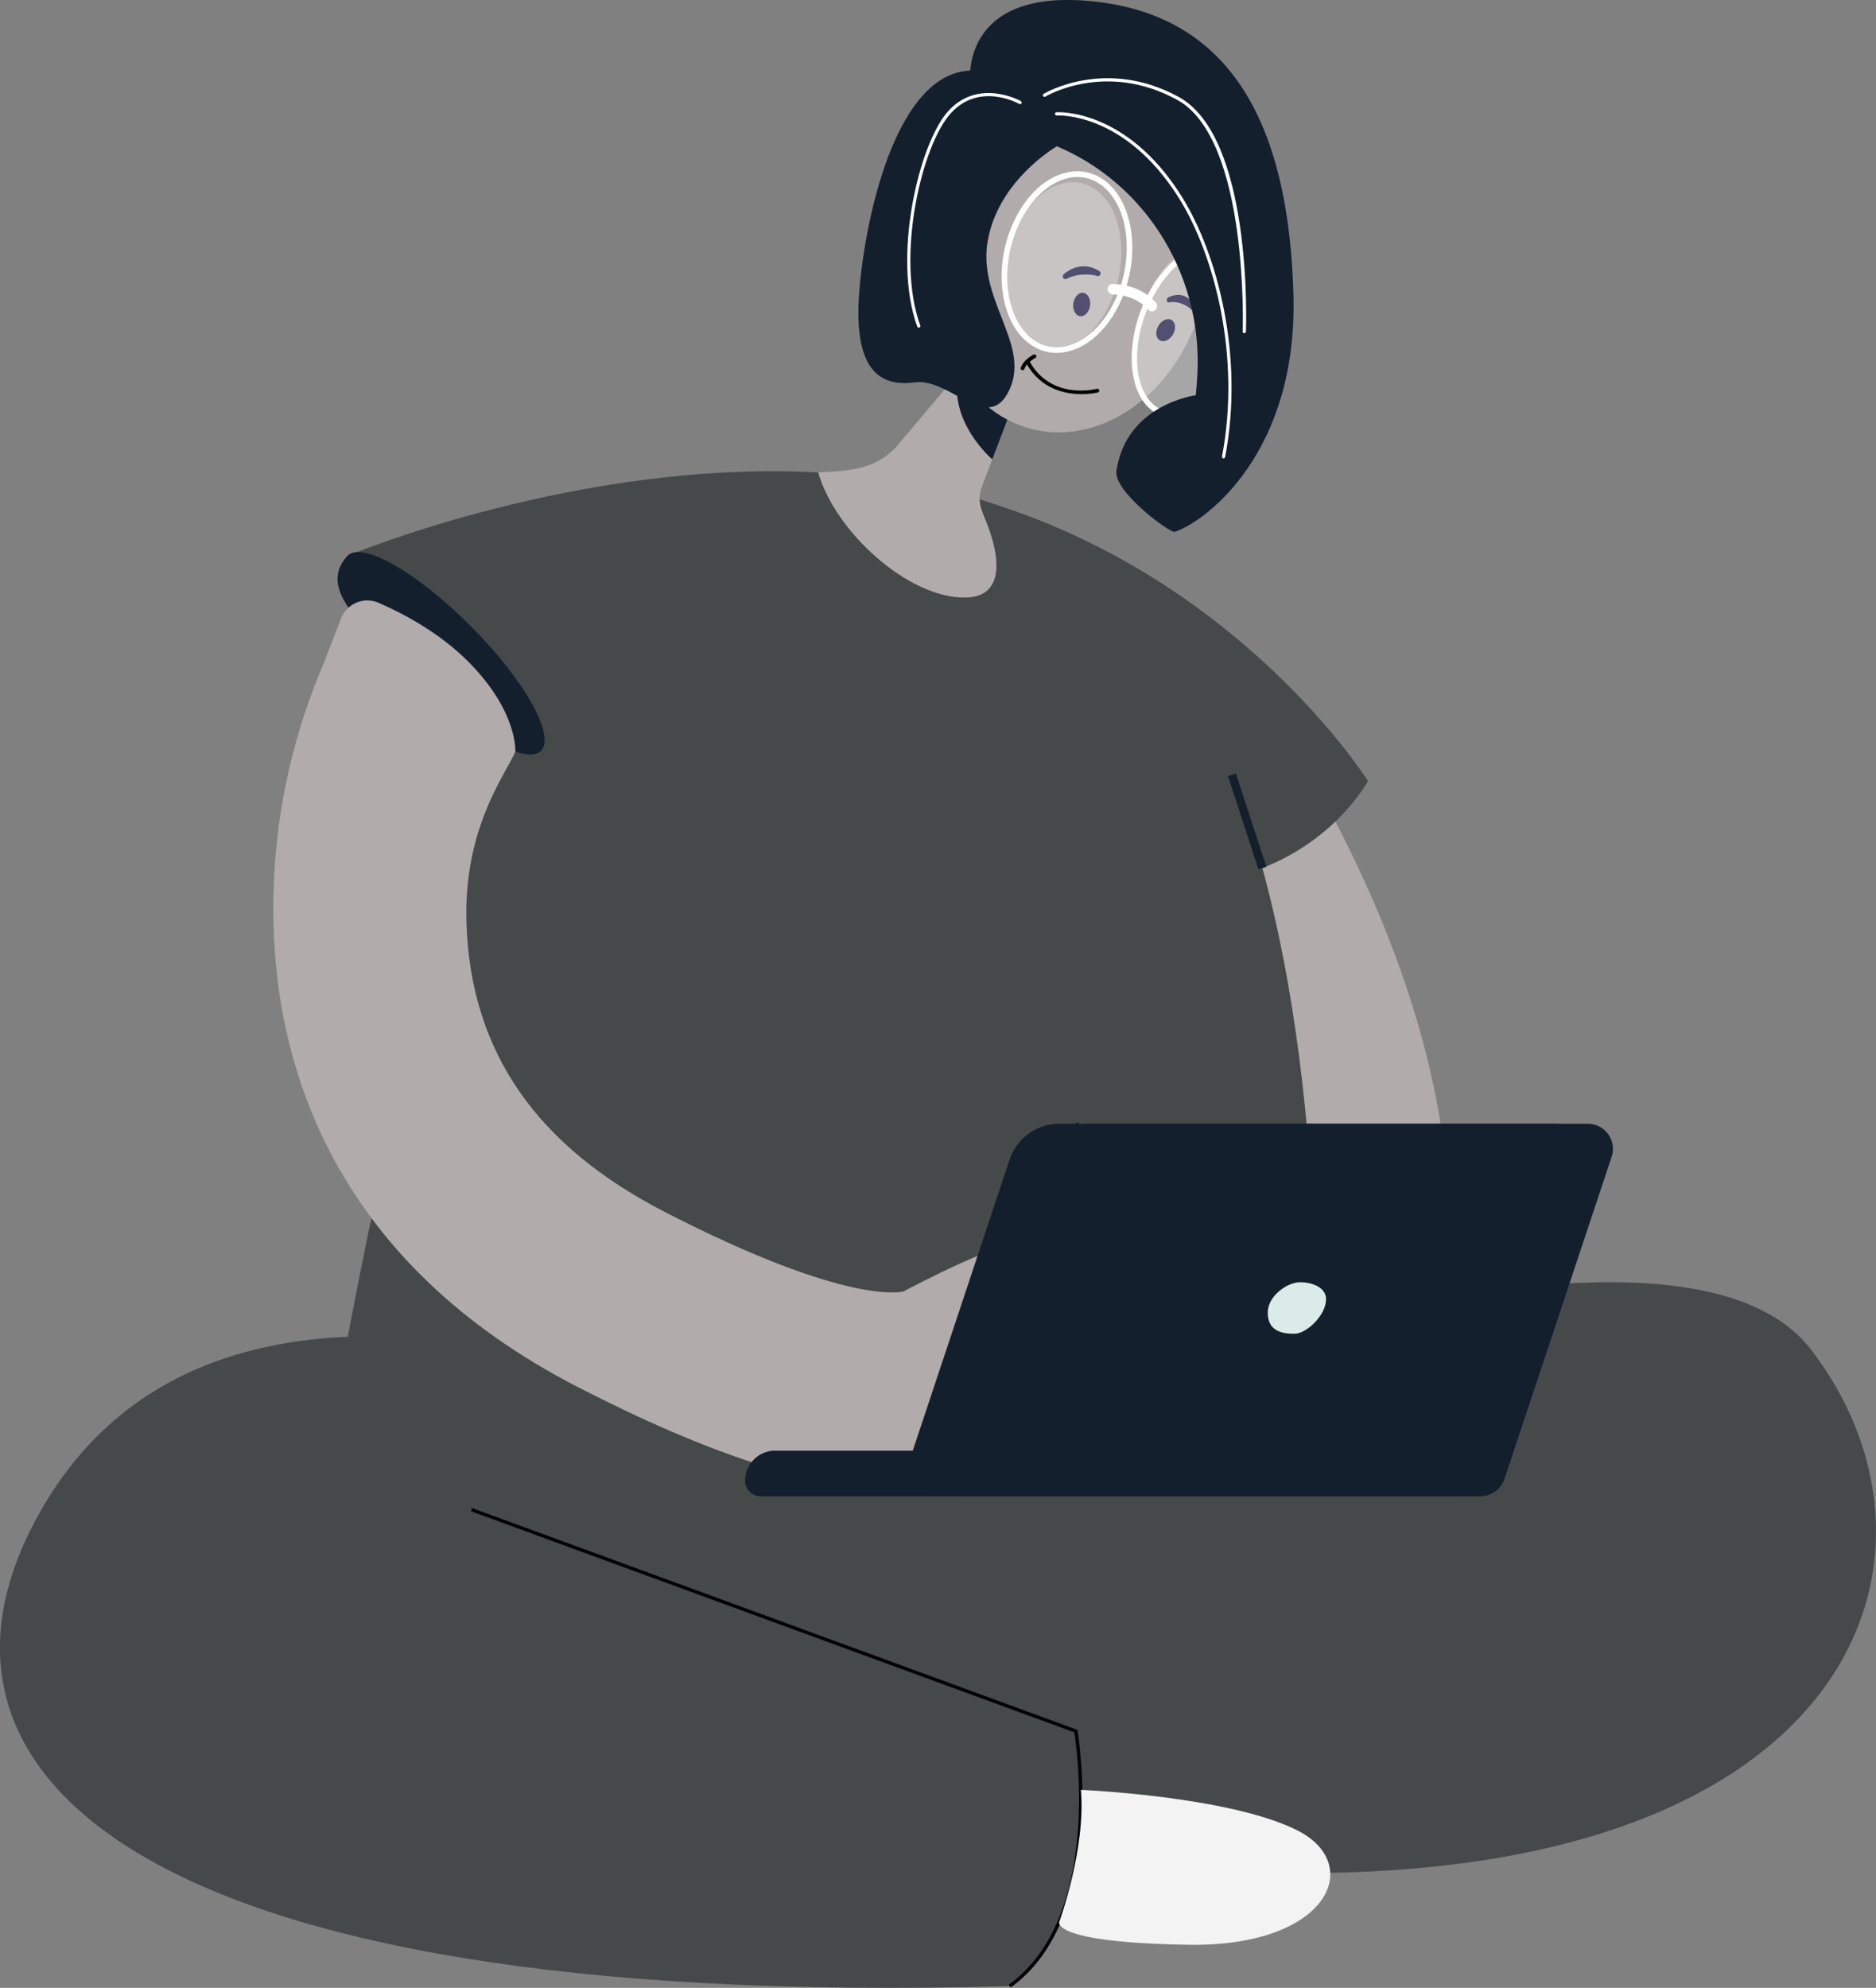 <svg width="420" height="445" viewBox="0 0 420 445" fill="none" xmlns="http://www.w3.org/2000/svg">
<rect x="0" y="0" width="420" height="445" fill="#808080" stroke="none"/>
<g clip-path="url(#clip0_173_447)">
<path d="M289.576 167.191C293.347 173.955 331.264 233.08 323.331 290.899L282.075 275.879L263.219 197.937L289.576 167.191Z" fill="#B1ABAB"/>
<path d="M124.819 142.96C124.819 142.96 150.167 97.195 211.886 109.85C273.584 122.505 307.278 211.422 290.524 387.534C290.524 387.534 192.494 348.303 65.017 379.92C65.017 379.92 85.995 209.368 124.819 142.96Z" fill="#454949"/>
<path d="M77.752 124.476L121.131 168.063C121.131 168.063 232.328 198.31 263.219 197.937C294.109 197.584 306.268 174.847 306.268 174.847C306.268 174.847 280.199 133.293 227.465 114.497C222.519 112.733 217.326 111.157 211.906 109.85C202.798 107.651 193.545 106.385 184.354 105.825C129.744 102.547 77.773 124.455 77.773 124.455L77.752 124.476Z" fill="#454949"/>
<path d="M77.751 124.475C70.827 132.068 81.502 140.346 93.496 152.379C105.468 164.411 117.853 171.444 121.13 168.063C124.407 164.681 117.38 152.192 105.386 140.159C93.413 128.127 80.925 120.99 77.751 124.475Z" fill="#131F2D"/>
<path d="M115.36 168.229C115.36 168.229 115.999 159.515 105.139 148.416C98.585 141.715 90.301 137.338 84.737 134.932C81.44 133.5 77.607 135.118 76.309 138.521L72.826 147.545L89.024 158.042L115.36 168.249V168.229Z" fill="#B1ABAB"/>
<path d="M191.999 329.694C191.999 329.694 58.195 256.689 10.221 336.333C-25.286 395.293 28.087 450.187 226.042 444.606C226.042 444.606 245.599 435.374 240.839 387.534C238.943 368.572 191.978 329.694 191.978 329.694H191.999Z" fill="#454949"/>
<path d="M191.999 329.694C191.999 329.694 370.212 256.192 405.471 302.144C446.006 354.942 407.141 444.606 219.283 412.553L196.388 387.534L191.999 329.694Z" fill="#454949"/>
<path d="M226.27 444.917L225.837 444.295C246.63 429.358 241.025 391.019 240.53 387.804L105.448 338.304L105.696 337.598L241.189 387.243L241.231 387.451C241.313 387.866 248.258 429.109 226.29 444.896L226.27 444.917Z" fill="#020202"/>
<path d="M241.993 400.687C241.993 400.687 274.841 402.035 290.256 409.649C305.691 417.263 297.448 435.851 266.124 435.353C234.801 434.855 237.171 430.167 237.171 430.167C237.171 430.167 243.126 413.84 241.993 400.687Z" fill="#F3F3F3"/>
<path d="M199.954 333.2C210.835 333.2 219.758 330.441 227.012 324.923C240.695 314.529 243.23 297.974 241.251 286.937L228.166 279.282C227.506 275.672 202.262 289.094 202.303 289.094C202.18 289.136 190.248 292.621 148.848 271.315C120.018 256.482 105.49 235.446 104.439 206.982C103.635 185.531 113.135 173.477 115.381 168.249C115.67 167.544 101.45 153.188 101.863 151.736L91.188 146.28C91.538 145.056 80.925 140.844 81.09 140.491L72.868 147.545C68.808 157.005 60.174 178.726 61.287 208.642C62.441 239.719 75.197 282.622 129.353 310.504C158.883 325.69 182.067 333.221 199.995 333.221L199.954 333.2Z" fill="#B1ABAB"/>
<path d="M208.733 334.943H324.217C326.628 334.943 328.771 333.387 329.554 331.105L353.562 258.951C354.778 255.32 352.057 251.565 348.225 251.565H237.171C232.102 251.565 227.609 254.802 226.022 259.615L203.416 327.557C202.2 331.188 204.92 334.943 208.753 334.943H208.733Z" fill="#131F2D"/>
<path d="M215.987 334.943H331.471C333.882 334.943 336.025 333.387 336.808 331.105L360.816 258.951C362.032 255.32 359.311 251.565 355.478 251.565H244.425C239.356 251.565 234.863 254.802 233.276 259.615L210.67 327.557C209.454 331.188 212.174 334.943 215.987 334.943Z" fill="#131F2D"/>
<path d="M296.891 290.899C296.891 288.161 293.759 287.041 291.018 287.041C288.277 287.041 283.806 290.049 283.826 293.887C283.847 298.036 287.082 298.575 289.802 298.575C292.523 298.575 296.871 294.385 296.871 290.899H296.891Z" fill="#DAEBE8"/>
<path d="M173.535 324.757H331.533V334.943H170.238C168.363 334.943 166.817 333.408 166.817 331.499C166.817 327.765 169.826 324.736 173.535 324.736V324.757Z" fill="#131F2D"/>
<path d="M224.188 288.036L223.467 287.85C223.693 286.958 229.216 266.149 232.926 259.428C236.697 252.602 241.313 251.254 241.498 251.212L241.704 251.939C241.704 251.939 237.191 253.266 233.585 259.801C229.917 266.44 224.25 287.829 224.188 288.057V288.036Z" fill="#131F2D"/>
<path d="M207.126 325.13V324.383C210.918 324.383 211.845 322.807 211.866 322.786L220.83 295.795L221.551 296.044L212.546 323.097C212.484 323.242 211.412 325.151 207.126 325.151V325.13Z" fill="#131F2D"/>
<path d="M96.133 270.651C95.721 270.651 95.288 270.589 94.856 270.465C92.362 269.801 89.642 267.291 87.725 263.93C84.799 258.785 84.717 253.453 87.54 251.793C88.426 251.275 89.518 251.171 90.693 251.482C93.186 252.146 95.907 254.656 97.823 258.017C100.749 263.162 100.832 268.494 98.009 270.153C97.452 270.485 96.834 270.631 96.154 270.631L96.133 270.651ZM89.024 263.183C90.714 266.17 93.166 268.452 95.247 269.012C96.051 269.22 96.71 269.178 97.246 268.867C99.286 267.664 98.957 263.058 96.525 258.785C94.835 255.797 92.383 253.515 90.302 252.955C89.518 252.748 88.838 252.789 88.302 253.1C86.262 254.304 86.592 258.909 89.024 263.183Z" fill="#B1ABAB"/>
<path d="M183.365 105.721C190.949 105.493 196.698 104.705 201.067 99.539L214.565 83.544L218.501 78.897L241.622 51.512L229.485 83.523L222.19 102.734L219.882 108.812C218.315 112.941 220.376 114.87 221.839 119.704C222.437 121.654 226.414 133.708 216.028 133.77C203.107 133.874 186.745 118.729 183.159 105.659C183.221 105.659 183.283 105.701 183.365 105.701V105.721Z" fill="#B1ABAB"/>
<path d="M214.709 83.004C214.668 83.191 214.627 83.378 214.585 83.565C212.216 94.373 222.107 102.796 222.107 102.796L222.19 102.755L229.485 83.544C226.394 81.2 221.819 78.378 218.501 78.897C216.77 79.166 215.369 80.349 214.689 83.004H214.709Z" fill="#131F2D"/>
<path d="M268.598 69.623C274.347 50.371 266.269 30.849 250.566 26.015C234.863 21.182 217.471 32.862 211.742 52.093C205.992 71.345 214.07 90.867 229.773 95.701C245.476 100.535 262.869 88.855 268.598 69.623Z" fill="#B1ABAB"/>
<path d="M210.752 54.458C212.71 57.487 216.46 58.524 219.119 56.74C221.798 54.956 222.375 51.056 220.417 48.027C218.459 44.998 214.709 43.961 212.05 45.745C209.371 47.529 208.794 51.429 210.752 54.458Z" fill="#FF7955"/>
<path d="M245.867 61.802C246.052 61.782 246.217 61.678 246.32 61.491C246.485 61.201 246.382 60.827 246.094 60.661C245.929 60.557 242.158 57.944 238.139 61.408C237.892 61.636 237.851 62.01 238.057 62.279C238.263 62.549 238.613 62.528 238.902 62.362C241.89 60.848 245.372 61.657 245.517 61.74C245.64 61.802 245.764 61.823 245.888 61.802H245.867Z" fill="#080435"/>
<path d="M240.303 67.86C240.077 69.312 240.736 70.598 241.767 70.785C242.797 70.951 243.807 69.914 244.033 68.482C244.26 67.03 243.601 65.744 242.57 65.557C241.54 65.37 240.53 66.428 240.303 67.86Z" fill="#080435"/>
<path d="M266.908 69.478C267.052 69.52 267.196 69.478 267.32 69.333C267.526 69.105 267.588 68.731 267.444 68.482C267.361 68.337 265.609 64.644 261.57 66.553C261.323 66.677 261.158 67.009 261.22 67.321C261.282 67.632 261.529 67.736 261.797 67.673C264.435 67.238 266.619 69.146 266.681 69.271C266.743 69.374 266.825 69.437 266.928 69.457L266.908 69.478Z" fill="#080435"/>
<path d="M259.365 72.901C258.623 74.146 258.726 75.598 259.612 76.158C260.498 76.718 261.838 76.158 262.58 74.913C263.322 73.669 263.219 72.216 262.332 71.656C261.446 71.096 260.107 71.656 259.365 72.901Z" fill="#080435"/>
<path d="M242.137 88.233C238.51 88.233 233.049 87.154 229.793 81.386C229.67 81.179 229.752 80.93 229.958 80.806C230.164 80.681 230.412 80.764 230.535 80.972C235.357 89.56 245.167 87.154 245.579 87.029C245.805 86.967 246.032 87.112 246.094 87.341C246.156 87.569 246.011 87.797 245.785 87.859C245.744 87.859 244.26 88.233 242.137 88.233Z" fill="#020202"/>
<path d="M228.928 82.88C228.928 82.88 228.845 82.88 228.804 82.859C228.578 82.776 228.454 82.548 228.536 82.32C228.887 81.262 229.814 80.287 231.318 79.415C231.524 79.291 231.813 79.332 231.937 79.54C232.06 79.727 232.06 79.955 231.854 80.079L231.731 80.162C230.103 81.096 229.526 82.009 229.34 82.59C229.278 82.776 229.113 82.88 228.949 82.88H228.928Z" fill="#020202"/>
<path d="M276.687 173.155L274.925 173.739L281.745 194.608L283.506 194.025L276.687 173.155Z" fill="#131F2D"/>
<path d="M262.745 93.523C260.56 93.523 258.602 92.713 257.016 91.116C251.946 86.054 252.173 74.312 257.551 64.935C260.869 59.167 265.506 55.371 269.957 54.769C272.615 54.416 275.027 55.205 276.902 57.093C281.971 62.155 281.745 73.897 276.366 83.274C273.048 89.041 268.412 92.838 263.96 93.44C263.548 93.502 263.136 93.523 262.745 93.523ZM271.173 55.972C270.823 55.972 270.493 55.993 270.122 56.035C266.042 56.574 261.735 60.163 258.623 65.578C253.512 74.478 253.183 85.535 257.881 90.224C259.468 91.821 261.508 92.485 263.775 92.195C267.855 91.635 272.162 88.066 275.274 82.652C280.384 73.752 280.714 62.694 276.016 58.005C274.676 56.657 273.007 55.972 271.173 55.972Z" fill="white"/>
<path opacity="0.3" d="M227.3 51.201C222.952 60.516 224.147 71.843 229.979 76.511C235.811 81.179 244.075 77.403 248.423 68.088C252.771 58.773 251.576 47.446 245.744 42.778C239.912 38.11 231.648 41.886 227.3 51.201Z" fill="white"/>
<path opacity="0.3" d="M257.119 65.702C252.75 75.059 253.348 86.428 258.438 91.075C263.528 95.722 271.215 91.904 275.563 82.548C279.932 73.192 279.334 61.823 274.244 57.176C269.154 52.529 261.467 56.346 257.119 65.702Z" fill="white"/>
<path d="M236.532 79.001C234.245 79.001 232.102 78.233 230.185 76.739C223.735 71.677 222.313 59.458 227.012 49.521C229.752 43.712 233.997 39.749 238.675 38.65C241.89 37.882 244.961 38.567 247.557 40.6C254.007 45.662 255.429 57.881 250.731 67.819C247.99 73.627 243.745 77.59 239.067 78.689C238.201 78.897 237.357 79.001 236.532 79.001ZM241.21 39.625C240.468 39.625 239.726 39.708 238.984 39.895C234.739 40.911 230.7 44.708 228.166 50.081C223.714 59.52 224.971 71.034 230.968 75.764C233.256 77.569 235.955 78.15 238.778 77.486C243.024 76.47 247.063 72.673 249.597 67.3C254.049 57.861 252.791 46.346 246.795 41.616C245.126 40.309 243.23 39.625 241.21 39.625Z" fill="white"/>
<path d="M257.881 69.686C257.531 69.686 257.18 69.52 256.954 69.229C256.851 69.105 254.419 66.055 249.123 65.91C248.484 65.91 247.969 65.35 247.969 64.707C247.969 64.063 248.505 63.524 249.164 63.566C255.635 63.731 258.685 67.632 258.808 67.798C259.2 68.316 259.097 69.063 258.582 69.457C258.376 69.623 258.128 69.706 257.86 69.706L257.881 69.686Z" fill="white"/>
<path d="M233.441 31.534C255.45 39.106 269.525 60.931 268.041 84.312C267.959 85.66 267.856 87.071 267.711 88.481C267.711 88.481 252.173 90.432 249.948 105.389C249.247 110.078 262.024 119.393 262.992 119.061C270.39 116.551 290.524 100.95 289.576 66.055C288.628 31.16 277.726 4.564 246.362 0.498C214.997 -3.547 217.202 17.966 217.202 17.966C217.202 17.966 221.88 27.551 233.42 31.513L233.441 31.534Z" fill="#131F2D"/>
<path d="M237.83 32.011C237.83 32.011 237.274 32.301 236.346 32.903C232.781 35.185 223.838 41.844 221.344 52.819C218.191 66.636 230.741 76.615 226.063 87.091C221.365 97.568 212.813 84.498 204.776 85.598C196.739 86.697 191.319 82.444 192.288 66.574C193.256 50.682 200.407 14.086 219.015 15.85L237.871 32.032L237.83 32.011Z" fill="#131F2D"/>
<path d="M273.934 102.609C273.934 102.609 273.893 102.609 273.873 102.609C273.687 102.568 273.543 102.381 273.584 102.194C277.87 79.727 271.832 56.968 263.96 44.376C251.781 24.916 236.717 25.849 236.573 25.849C236.388 25.849 236.202 25.725 236.182 25.517C236.182 25.31 236.305 25.144 236.511 25.123C236.656 25.123 252.111 24.107 264.558 43.981C272.513 56.678 278.612 79.644 274.285 102.298C274.244 102.464 274.099 102.589 273.934 102.589V102.609Z" fill="white"/>
<path d="M205.683 73.337C205.539 73.337 205.394 73.254 205.353 73.109C199.686 57.487 205.745 31.928 212.401 24.75C219.181 17.447 228.454 22.572 228.557 22.634C228.722 22.738 228.784 22.945 228.701 23.132C228.619 23.318 228.392 23.36 228.207 23.277C227.836 23.07 219.325 18.381 212.937 25.269C206.384 32.322 200.449 57.487 206.033 72.88C206.095 73.067 206.013 73.275 205.827 73.337C205.786 73.337 205.745 73.358 205.704 73.358L205.683 73.337Z" fill="white"/>
<path d="M278.571 74.602C278.365 74.602 278.221 74.436 278.221 74.229C278.221 73.793 279.622 31.181 263.569 22.364C247.495 13.547 234.141 21.555 234.018 21.638C233.853 21.742 233.626 21.679 233.523 21.514C233.42 21.348 233.482 21.119 233.647 21.016C233.791 20.933 247.474 12.717 263.919 21.721C280.364 30.745 279.004 72.466 278.942 74.229C278.942 74.416 278.777 74.582 278.591 74.582L278.571 74.602Z" fill="white"/>
</g>
<defs>
<clipPath id="clip0_173_447">
<rect width="420" height="445" fill="white"/>
</clipPath>
</defs>
</svg>
